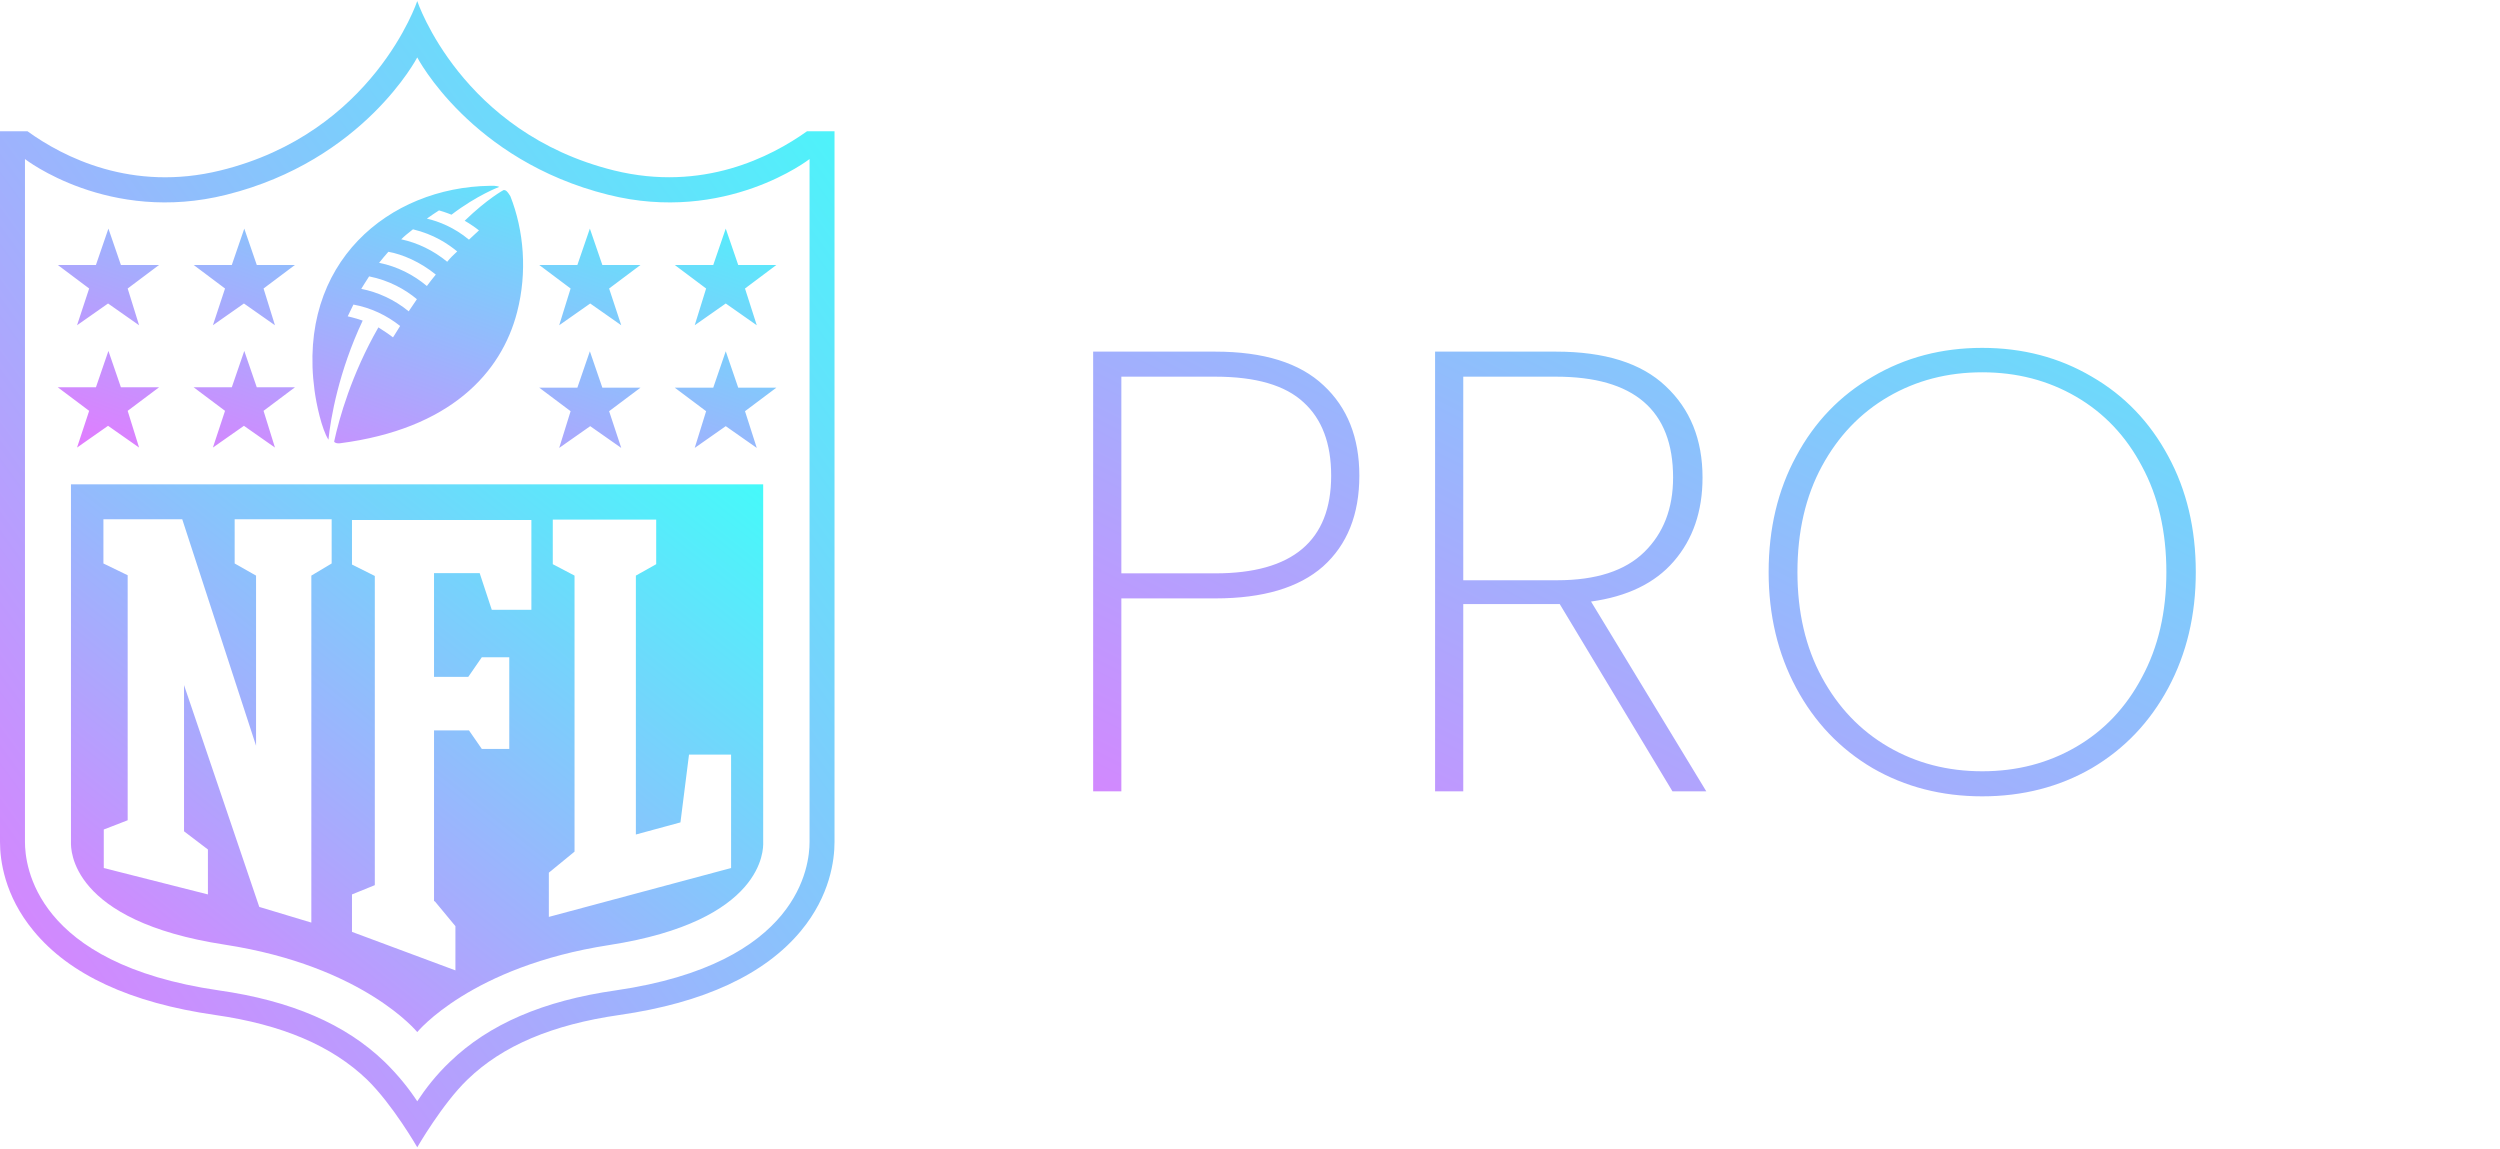 <svg width="161" height="74" viewBox="0 0 161 74" fill="none" xmlns="http://www.w3.org/2000/svg">
<path d="M87.542 30.631C87.542 33.132 86.763 35.082 85.203 36.48C83.643 37.852 81.331 38.537 78.265 38.537H72.215V50.961H70.399V22.645H78.265C81.384 22.645 83.71 23.371 85.243 24.823C86.776 26.248 87.542 28.184 87.542 30.631ZM78.265 36.924C83.24 36.924 85.727 34.826 85.727 30.631C85.727 28.561 85.136 26.988 83.952 25.912C82.769 24.809 80.873 24.258 78.265 24.258H72.215V36.924H78.265ZM107.706 50.961L100.446 38.9H100.285H94.234V50.961H92.419V22.645H100.204C103.35 22.645 105.703 23.384 107.263 24.863C108.849 26.342 109.643 28.305 109.643 30.752C109.643 32.931 109.024 34.732 107.787 36.157C106.577 37.556 104.802 38.416 102.463 38.739L109.885 50.961H107.706ZM94.234 37.368H100.285C102.785 37.368 104.654 36.763 105.891 35.552C107.128 34.342 107.747 32.742 107.747 30.752C107.747 26.423 105.232 24.258 100.204 24.258H94.234V37.368ZM127.655 51.284C125.046 51.284 122.693 50.679 120.596 49.468C118.498 48.231 116.858 46.511 115.675 44.305C114.492 42.1 113.9 39.613 113.9 36.843C113.9 34.047 114.492 31.559 115.675 29.381C116.858 27.176 118.498 25.468 120.596 24.258C122.693 23.021 125.046 22.403 127.655 22.403C130.263 22.403 132.616 23.021 134.714 24.258C136.811 25.468 138.451 27.176 139.635 29.381C140.818 31.559 141.409 34.047 141.409 36.843C141.409 39.613 140.818 42.1 139.635 44.305C138.451 46.511 136.811 48.231 134.714 49.468C132.616 50.679 130.263 51.284 127.655 51.284ZM127.655 49.67C129.887 49.67 131.903 49.146 133.705 48.097C135.507 47.048 136.919 45.556 137.94 43.62C138.989 41.684 139.514 39.425 139.514 36.843C139.514 34.235 138.989 31.962 137.94 30.026C136.919 28.09 135.507 26.598 133.705 25.549C131.903 24.5 129.887 23.976 127.655 23.976C125.423 23.976 123.406 24.5 121.604 25.549C119.803 26.598 118.377 28.09 117.329 30.026C116.28 31.962 115.755 34.235 115.755 36.843C115.755 39.425 116.28 41.684 117.329 43.62C118.377 45.556 119.803 47.048 121.604 48.097C123.406 49.146 125.423 49.67 127.655 49.67Z" fill="url(#paint0_linear)"/>
<path fill-rule="evenodd" clip-rule="evenodd" d="M39.549 10.978C45.245 12.379 49.654 10.105 51.974 8.452H53.743V54.225C53.743 55.373 53.467 57.67 51.584 59.944C49.264 62.746 45.337 64.583 39.894 65.364C35.576 65.984 32.36 67.339 30.11 69.521C28.502 71.06 26.871 73.885 26.871 73.885C26.871 73.885 25.287 71.129 23.633 69.521C21.382 67.362 18.19 65.984 13.849 65.364C8.406 64.583 4.479 62.769 2.159 59.944C0.276 57.67 0 55.373 0 54.225V8.452H1.768C4.088 10.128 8.498 12.379 14.194 10.978C24.046 8.567 26.871 0.069 26.871 0.069C26.871 0.069 29.696 8.544 39.549 10.978ZM39.159 12.54C46.738 14.446 52.135 10.243 52.135 10.243V54.225C52.135 55.718 51.515 62.057 39.664 63.779C34.979 64.445 31.488 65.961 28.984 68.373C28.088 69.222 27.399 70.118 26.871 70.922C26.343 70.118 25.654 69.245 24.758 68.373C22.255 65.961 18.764 64.445 14.079 63.779C2.228 62.057 1.608 55.718 1.608 54.225V10.243C1.608 10.243 7.005 14.446 14.584 12.54C23.426 10.335 26.871 3.698 26.871 3.698C26.871 3.698 30.316 10.335 39.159 12.54Z" fill="url(#paint1_linear)"/>
<path fill-rule="evenodd" clip-rule="evenodd" d="M39.227 60.862C30.316 62.24 26.871 66.466 26.871 66.466C26.871 66.466 23.426 62.217 14.492 60.839C4.481 59.309 4.563 54.672 4.57 54.246L4.57 54.225V31.189H49.149V54.248L49.15 54.267C49.157 54.668 49.243 59.309 39.227 60.862ZM16.49 37.069V48.024L11.736 33.44H6.66V36.288L8.222 37.046V52.824L6.683 53.421V55.901L13.39 57.601V54.707L11.851 53.536V44.119L16.697 58.405L20.05 59.415V37.069L21.359 36.288V33.44H15.112V36.288L16.49 37.069ZM27.997 58.037L29.329 59.645V62.493L22.668 60.013V57.601L24.138 57.004V37.092L22.668 36.357V33.486H34.221V39.273H31.671L30.89 36.908H27.951V43.591H30.156L31.028 42.328H32.797V48.23H31.028L30.201 47.036H27.951V58.037H27.997ZM35.346 56.2V59.048L47.082 55.901V48.598H44.372L43.821 52.962L40.95 53.743V37.069L42.259 36.334V33.463H35.599V36.334L37 37.069V54.845L35.346 56.2Z" fill="url(#paint2_linear)"/>
<path fill-rule="evenodd" clip-rule="evenodd" d="M32.429 12.241C32.429 12.241 31.396 12.793 29.926 14.216C30.247 14.4 30.615 14.653 30.845 14.837C30.733 14.937 30.627 15.037 30.523 15.135L30.523 15.135C30.414 15.239 30.308 15.339 30.201 15.434C29.26 14.653 28.272 14.262 27.491 14.079C27.744 13.895 28.02 13.711 28.272 13.55C28.686 13.665 29.076 13.826 29.076 13.826C30.73 12.563 32.154 12.035 32.154 12.035C32.154 12.035 31.993 11.943 31.556 11.966C25.08 12.058 19.131 16.881 20.257 25.149C20.372 26.021 20.716 27.629 21.152 28.318C21.29 26.94 21.819 23.909 23.357 20.647C22.829 20.463 22.393 20.372 22.393 20.372C22.553 20.05 22.76 19.614 22.76 19.614C23.886 19.82 24.896 20.303 25.769 20.992C25.625 21.232 25.514 21.405 25.422 21.55C25.381 21.613 25.344 21.671 25.309 21.727C25.011 21.497 24.689 21.29 24.368 21.084L24.368 21.084C22.645 24.092 21.841 26.94 21.52 28.433C21.543 28.525 21.727 28.571 21.887 28.548C28.984 27.629 32.291 24.023 33.302 20.096C33.968 17.524 33.738 14.837 32.866 12.632C32.845 12.603 32.824 12.571 32.803 12.538L32.803 12.538L32.803 12.538L32.803 12.538C32.706 12.389 32.599 12.223 32.429 12.241ZM5.742 18.58L3.721 17.064H6.178L6.982 14.722L7.786 17.064H10.243L8.222 18.58L8.957 20.946L6.959 19.545L4.961 20.946L5.742 18.58ZM3.721 24.942L5.742 26.458L4.961 28.823L6.959 27.422L8.957 28.823L8.222 26.458L10.243 24.942H7.786L6.982 22.599L6.178 24.942H3.721ZM12.471 24.942L14.492 26.458L13.711 28.823L15.709 27.422L17.707 28.823L16.973 26.458L18.994 24.942H16.536L15.732 22.599L14.928 24.942H12.471ZM12.471 17.064L14.492 18.58L13.711 20.946L15.709 19.545L17.707 20.946L16.973 18.58L18.994 17.064H16.536L15.732 14.722L14.928 17.064H12.471ZM48.736 28.846L46.738 27.445L44.74 28.846L45.474 26.481L43.453 24.965H45.934L46.738 22.622L47.541 24.965H49.999L47.978 26.481L48.736 28.846ZM38.01 27.445L40.008 28.846L39.227 26.481L41.249 24.965H38.791L37.987 22.622L37.183 24.965H34.726L36.747 26.481L36.012 28.846L38.01 27.445ZM48.736 20.946L46.738 19.545L44.74 20.946L45.474 18.58L43.453 17.064H45.934L46.738 14.722L47.541 17.064H49.999L47.978 18.58L48.736 20.946ZM38.01 19.545L40.008 20.946L39.227 18.58L41.249 17.064H38.791L37.987 14.722L37.183 17.064H34.726L36.747 18.58L36.012 20.946L38.01 19.545ZM23.265 18.603C24.322 18.81 25.401 19.292 26.32 20.05C26.481 19.82 26.665 19.545 26.848 19.269C26.113 18.649 25.057 18.052 23.771 17.799C23.587 18.075 23.265 18.603 23.265 18.603ZM27.491 18.419C26.642 17.707 25.585 17.156 24.414 16.927C24.598 16.697 24.804 16.444 25.011 16.215C25.907 16.375 27.055 16.858 28.066 17.684C27.859 17.937 27.675 18.167 27.491 18.419ZM25.838 15.411C26.894 15.64 27.905 16.123 28.8 16.858C28.984 16.628 29.191 16.421 29.444 16.192C28.823 15.686 27.928 15.089 26.596 14.768C26.556 14.799 26.515 14.832 26.473 14.865C26.272 15.024 26.047 15.202 25.838 15.411Z" fill="url(#paint3_linear)"/>
<defs>
<linearGradient id="paint0_linear" x1="67.092" y1="60.23" x2="105.059" y2="-15.197" gradientUnits="userSpaceOnUse">
<stop stop-color="#E47AFF"/>
<stop offset="1" stop-color="#45FAFA"/>
</linearGradient>
<linearGradient id="paint1_linear" x1="-2.38997e-07" y1="73.885" x2="70.248" y2="22.739" gradientUnits="userSpaceOnUse">
<stop stop-color="#E47AFF"/>
<stop offset="1" stop-color="#45FAFA"/>
</linearGradient>
<linearGradient id="paint2_linear" x1="4.569" y1="66.466" x2="38.902" y2="23.08" gradientUnits="userSpaceOnUse">
<stop stop-color="#E47AFF"/>
<stop offset="1" stop-color="#45FAFA"/>
</linearGradient>
<linearGradient id="paint3_linear" x1="3.721" y1="28.846" x2="14.594" y2="-0.955" gradientUnits="userSpaceOnUse">
<stop stop-color="#E47AFF"/>
<stop offset="1" stop-color="#45FAFA"/>
</linearGradient>
</defs>
</svg>
